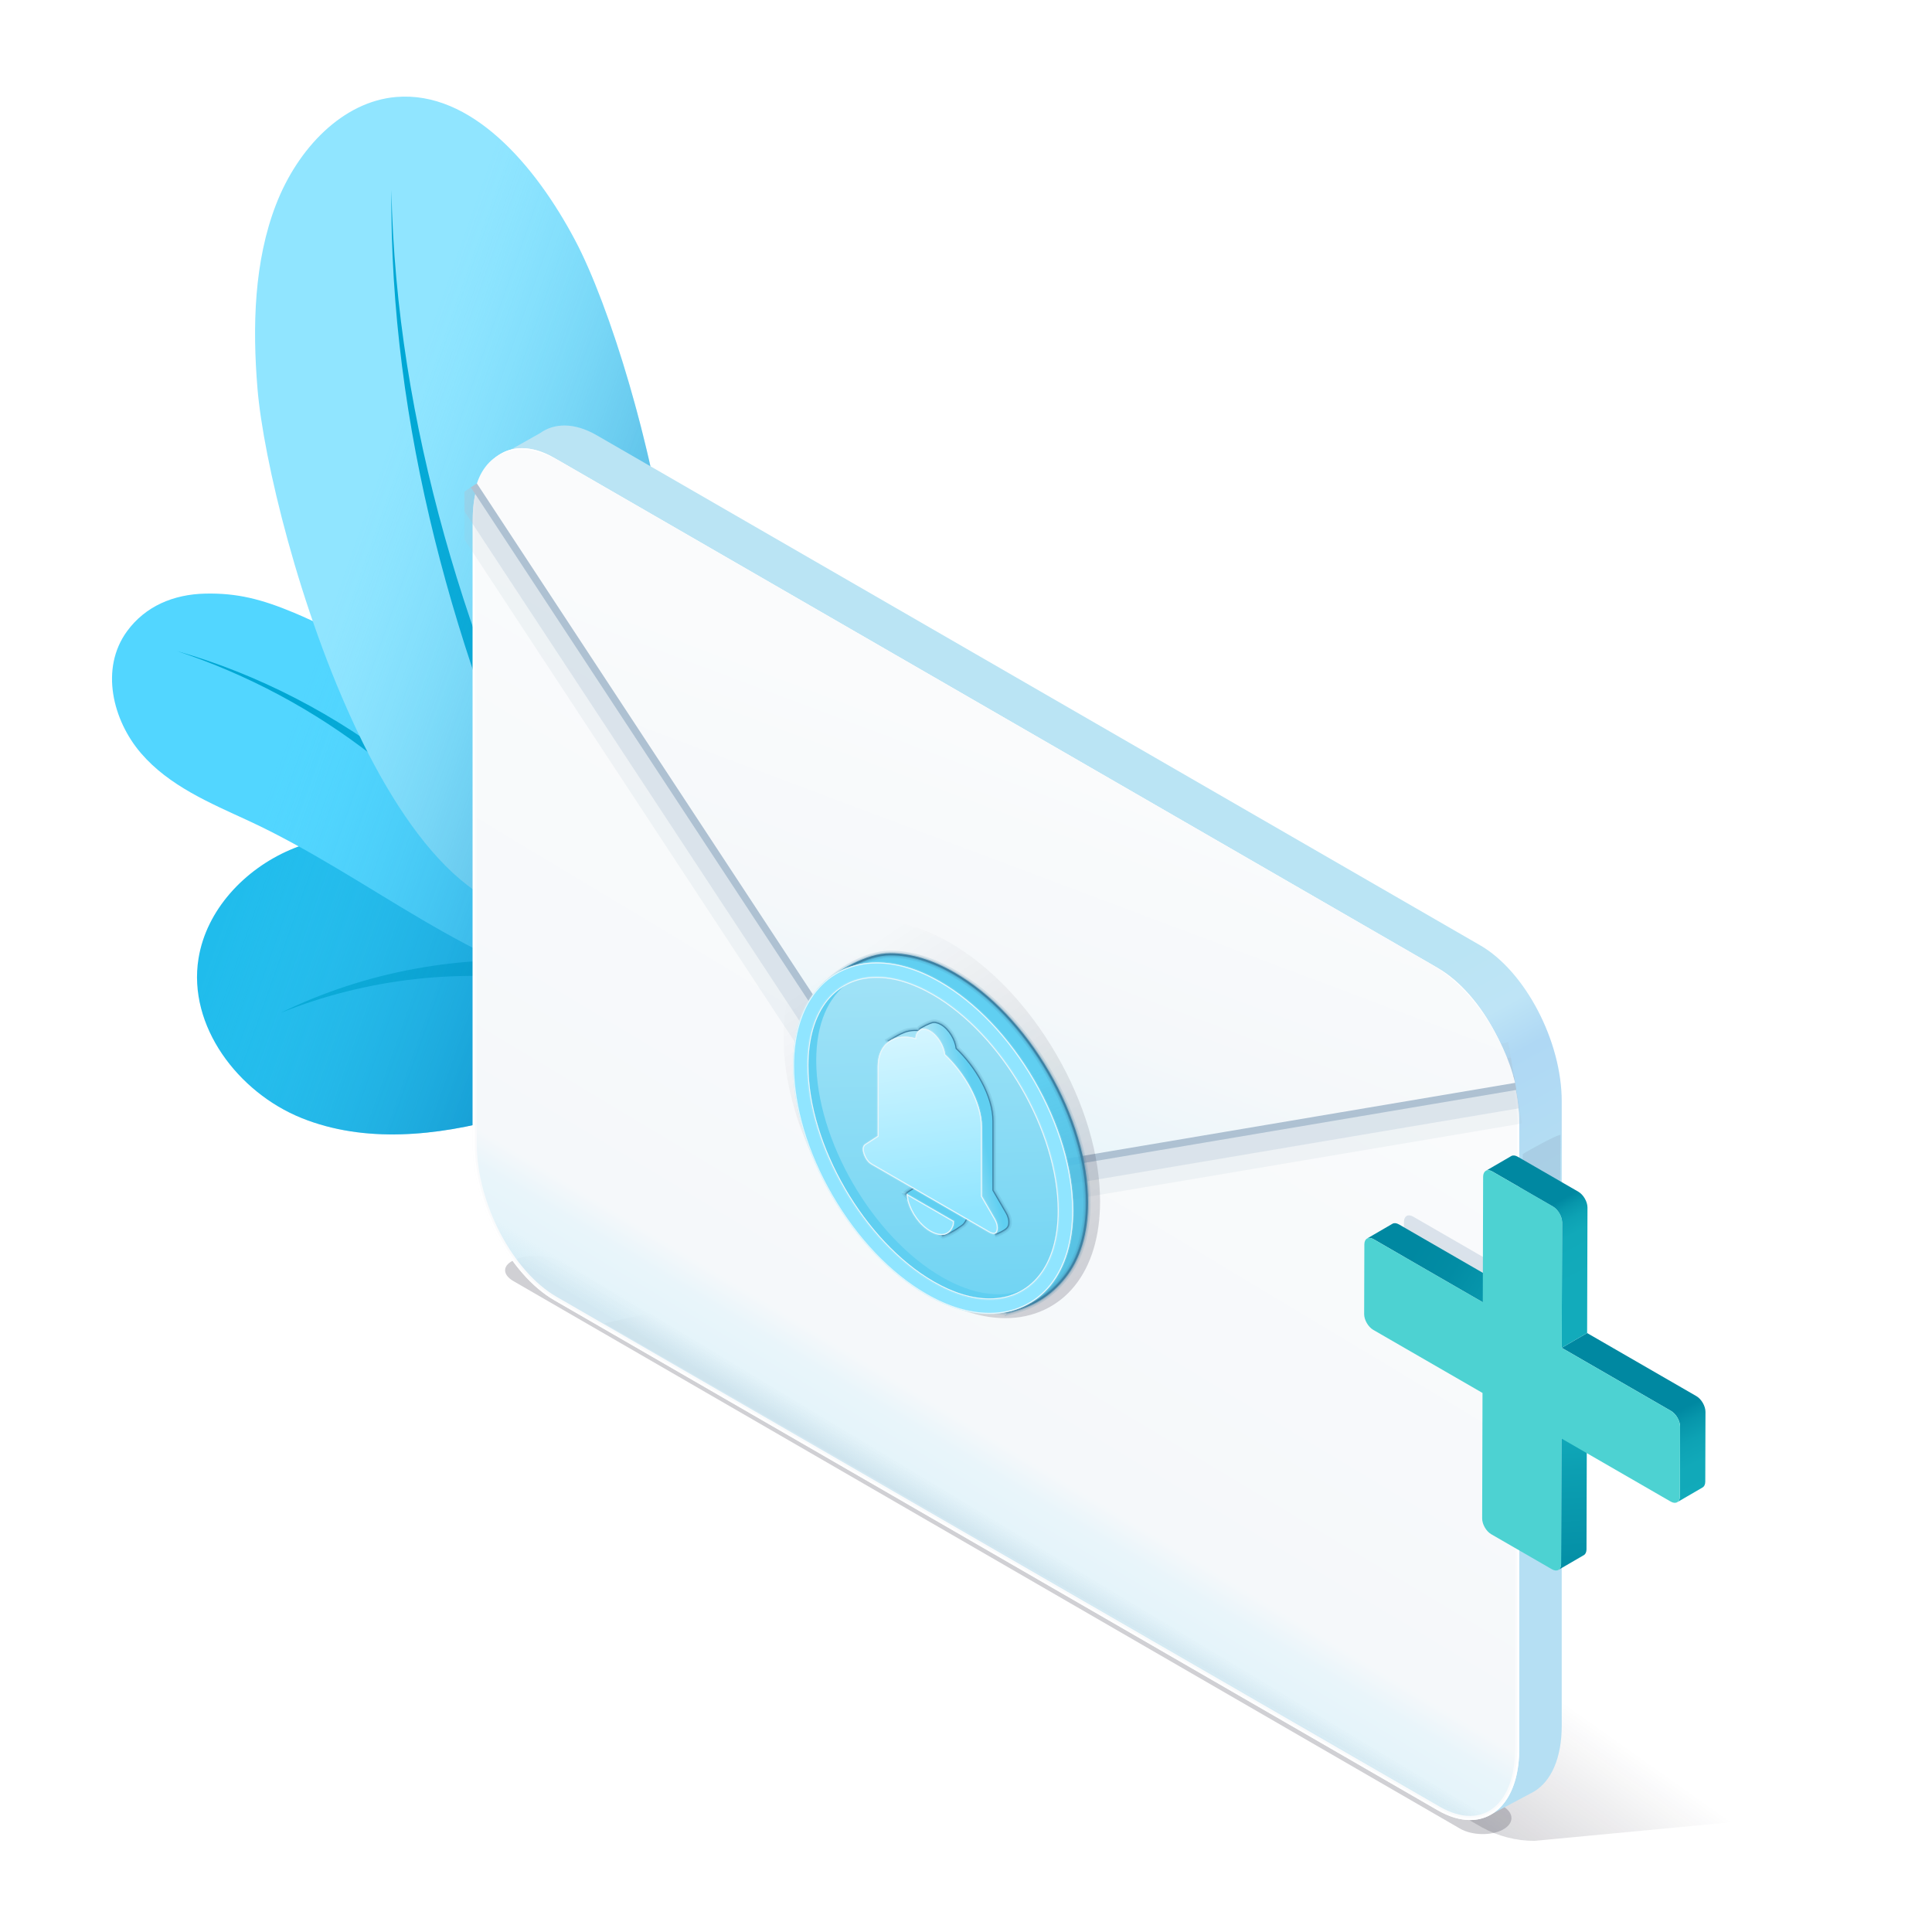 <?xml version="1.0" encoding="UTF-8"?><svg xmlns="http://www.w3.org/2000/svg" xmlns:xlink="http://www.w3.org/1999/xlink" viewBox="0 0 2500 2500"><defs><style>.cls-1{fill:#90aac1;}.cls-1,.cls-2,.cls-3,.cls-4,.cls-5,.cls-6,.cls-7,.cls-8,.cls-9,.cls-10,.cls-11,.cls-12,.cls-13,.cls-14,.cls-15,.cls-16,.cls-17,.cls-18,.cls-19,.cls-20,.cls-21,.cls-22,.cls-23,.cls-24,.cls-25,.cls-26,.cls-27{stroke-width:0px;}.cls-1,.cls-28,.cls-29,.cls-30{opacity:.3;}.cls-2{fill:url(#linear-gradient-12);}.cls-3{fill:#141226;}.cls-4{fill:#60cff1;}.cls-5{fill:#90e5ff;}.cls-6{fill:url(#linear-gradient);}.cls-7{fill:url(#linear-gradient-6);}.cls-31,.cls-28,.cls-32,.cls-33,.cls-34,.cls-35,.cls-36,.cls-37,.cls-38,.cls-30{fill:none;}.cls-31,.cls-33,.cls-37{stroke-width:2.67px;}.cls-31,.cls-37{stroke:#e7f6fb;stroke-miterlimit:10;}.cls-39{isolation:isolate;}.cls-8{fill:url(#Degradado_sin_nombre_4-2);}.cls-9{fill:#20bcec;}.cls-10{fill:url(#linear-gradient-11);}.cls-28,.cls-33,.cls-35,.cls-36,.cls-38{stroke:#3c81a3;}.cls-28,.cls-38{stroke-width:5.33px;}.cls-11{fill:url(#linear-gradient-5);}.cls-12{fill:#fafbfc;}.cls-13{fill:#e7f6fb;}.cls-14{fill:#00a7d4;}.cls-32{stroke-width:106.64px;}.cls-32,.cls-40,.cls-36,.cls-37{opacity:.15;}.cls-32,.cls-34,.cls-30{stroke:#aec1d2;}.cls-41{filter:url(#AI_DesenfoqueGaussiano_7-4);}.cls-15{fill:#fff;}.cls-16{fill:url(#Degradado_sin_nombre_4);}.cls-42{filter:url(#AI_DesenfoqueGaussiano_7-2);}.cls-34{stroke-width:18.66px;}.cls-17{fill:url(#linear-gradient-2);}.cls-18{fill:url(#linear-gradient-7);}.cls-35,.cls-36{stroke-width:9.33px;}.cls-19{fill:url(#linear-gradient-3);}.cls-20{fill:url(#linear-gradient-9);}.cls-43{filter:url(#AI_DesenfoqueGaussiano_7);opacity:.2;}.cls-21{fill:#4dd2d2;}.cls-22{fill:url(#linear-gradient-8);}.cls-44{mask:url(#mask);}.cls-23{fill:url(#linear-gradient-10);}.cls-45{filter:url(#AI_DesenfoqueGaussiano_7-3);}.cls-24{fill:url(#Degradado_sin_nombre_5);}.cls-30{stroke-width:66.65px;}.cls-25{fill:url(#linear-gradient-4);}.cls-26{fill:url(#Degradado_sin_nombre_6);}.cls-27{fill:#52d6ff;}</style><linearGradient id="linear-gradient" x1="433.59" y1="773.33" x2="967.03" y2="961.79" gradientUnits="userSpaceOnUse"><stop offset="0" stop-color="#52d6ff" stop-opacity="0"/><stop offset=".82" stop-color="#0375b3" stop-opacity=".57"/><stop offset=".86" stop-color="#0071b0" stop-opacity=".6"/></linearGradient><filter id="AI_DesenfoqueGaussiano_7"><feGaussianBlur stdDeviation="7"/></filter><filter id="AI_DesenfoqueGaussiano_7-2"><feGaussianBlur stdDeviation="7"/></filter><linearGradient id="linear-gradient-2" x1="1432.8" y1="2221.96" x2="1640.05" y2="1929.93" gradientUnits="userSpaceOnUse"><stop offset="0" stop-color="#141226" stop-opacity=".3"/><stop offset="1" stop-color="#141226" stop-opacity="0"/></linearGradient><linearGradient id="linear-gradient-3" x1="1526.87" y1="1311.16" x2="1738.22" y2="1695.91" gradientUnits="userSpaceOnUse"><stop offset="0" stop-color="#bae4f4"/><stop offset=".25" stop-color="#bae4f4"/><stop offset=".27" stop-color="#bbe4f4"/><stop offset=".44" stop-color="#bee4f6"/><stop offset=".58" stop-color="#afd8f4"/><stop offset=".99" stop-color="#b5dff3"/></linearGradient><linearGradient id="linear-gradient-4" x1="1468.25" y1="1168.89" x2="1051.75" y2="1862.06" gradientUnits="userSpaceOnUse"><stop offset="0" stop-color="#fafbfc"/><stop offset=".85" stop-color="#f5f8fa"/><stop offset=".9" stop-color="#e9f5fa"/><stop offset=".96" stop-color="#e5f4fa"/><stop offset="1" stop-color="#d4ecf6" stop-opacity=".9"/></linearGradient><linearGradient id="linear-gradient-5" x1="597.51" y1="1111.12" x2="1965.25" y2="1111.12" gradientUnits="userSpaceOnUse"><stop offset="0" stop-color="#000"/><stop offset=".15" stop-color="#fff"/><stop offset=".9" stop-color="#fff"/><stop offset="1" stop-color="#000"/></linearGradient><mask id="mask" x="432.85" y="498.79" width="1676" height="1170" maskUnits="userSpaceOnUse"><rect class="cls-11" x="600.99" y="575.56" width="1382.01" height="1071.13"/></mask><filter id="AI_DesenfoqueGaussiano_7-3"><feGaussianBlur stdDeviation="7"/></filter><linearGradient id="linear-gradient-6" x1="1309.12" y1="959.26" x2="1116.2" y2="1472.46" gradientUnits="userSpaceOnUse"><stop offset="0" stop-color="#fafbfc"/><stop offset=".55" stop-color="#f5f8fa"/><stop offset=".99" stop-color="#e5f4fa"/></linearGradient><filter id="AI_DesenfoqueGaussiano_7-4"><feGaussianBlur stdDeviation="7"/></filter><linearGradient id="linear-gradient-7" x1="1571.52" y1="1972.9" x2="1083.21" y2="1247.46" xlink:href="#linear-gradient-2"/><linearGradient id="linear-gradient-8" x1="1213.49" y1="1427.73" x2="1258.24" y2="1558.83" gradientUnits="userSpaceOnUse"><stop offset="0" stop-color="#60cff1"/><stop offset="1" stop-color="#4cc1e6" stop-opacity=".9"/></linearGradient><linearGradient id="linear-gradient-9" x1="1201.21" y1="1238.03" x2="1217.11" y2="1840.36" gradientTransform="translate(909.97 -408.3) rotate(30.36)" gradientUnits="userSpaceOnUse"><stop offset="0" stop-color="#a3e3f7"/><stop offset="1" stop-color="#60cff1"/></linearGradient><linearGradient id="linear-gradient-10" x1="1230.52" y1="1464" x2="1269.38" y2="1455.17" gradientTransform="matrix(1,0,0,1,0,0)" xlink:href="#linear-gradient-9"/><linearGradient id="linear-gradient-11" x1="1230.52" y1="1464" x2="1269.38" y2="1455.17" gradientTransform="matrix(1,0,0,1,0,0)" xlink:href="#linear-gradient-9"/><linearGradient id="linear-gradient-12" x1="1175.84" y1="1330.25" x2="1208.81" y2="1575.18" gradientUnits="userSpaceOnUse"><stop offset="0" stop-color="#d6f6ff"/><stop offset="1" stop-color="#90e5ff"/></linearGradient><linearGradient id="Degradado_sin_nombre_6" x1="1819.71" y1="1842.31" x2="1795.38" y2="2124.92" gradientTransform="translate(3846.57) rotate(-180) scale(1 -1)" gradientUnits="userSpaceOnUse"><stop offset="0" stop-color="#12abbb"/><stop offset=".22" stop-color="#0c9fb2"/><stop offset=".67" stop-color="#038ea5"/><stop offset="1" stop-color="#0088a1"/></linearGradient><linearGradient id="Degradado_sin_nombre_5" x1="1867.41" y1="1707.59" x2="2017.75" y2="1614.95" gradientTransform="translate(3846.57) rotate(-180) scale(1 -1)" gradientUnits="userSpaceOnUse"><stop offset="0" stop-color="#12abbb"/><stop offset=".31" stop-color="#0999ae"/><stop offset=".67" stop-color="#028ca4"/><stop offset="1" stop-color="#0088a1"/></linearGradient><linearGradient id="Degradado_sin_nombre_4" x1="1632.62" y1="1986.63" x2="1763.72" y2="1720.1" gradientTransform="translate(3846.57) rotate(-180) scale(1 -1)" gradientUnits="userSpaceOnUse"><stop offset="0" stop-color="#12abbb"/><stop offset=".31" stop-color="#11a9b9"/><stop offset=".41" stop-color="#0da2b4"/><stop offset=".49" stop-color="#0796ab"/><stop offset=".55" stop-color="#0088a1"/><stop offset=".98" stop-color="#0088a1"/><stop offset="1" stop-color="#0088a1"/></linearGradient><linearGradient id="Degradado_sin_nombre_4-2" x1="1803.12" y1="1661.76" x2="1895.4" y2="1489.45" xlink:href="#Degradado_sin_nombre_4"/></defs><g id="Plant"><path class="cls-9" d="m375.17,1099.78c-58.69,25.28-108.12,77.48-118.31,140.56-14.11,87.31,51.22,173.25,133.24,206.34,82.02,33.09,175.29,23.23,260.56-.21,110.33-30.33,310.79-142.43,170.07-260.42-108-90.56-313.56-143.11-445.55-86.27Z"/><path class="cls-14" d="m362.79,1310.81c109.71-53.73,235.45-77.11,359.57-65.54l-3.42,26.44c-118.03-19.76-242.82-6.51-356.15,39.1,0,0,113.33-45.62,0,0Z"/><path class="cls-27" d="m781.83,1288.15c-170.39-31.9-303.3-153.58-461.04-226.45-48.74-22.51-101.94-44.64-138.38-87.08-36.44-42.44-53.3-109.43-18.07-157.73,23.74-32.54,60.19-47.86,101.33-48.76,41.14-.9,72.77,7.17,115.07,24.87,221.7,92.76,301.83,292.02,401.08,495.14Z"/><path class="cls-14" d="m228.83,842.47c207.88,58.82,412.63,212.07,504.13,410.91,0,0-24.62,10.22-24.62,10.22-9.86-24.97-21.94-49.21-35.64-72.6-99.12-164.18-262.07-288.6-443.87-348.54h0Z"/><path class="cls-5" d="m333.2,502.95c-6.75-80.97-4.33-165.07,23.94-238.21,28.27-73.14,86.52-133.41,155.47-139.24,96.91-8.19,179.7,87.36,231.64,185.53,87.64,165.66,239.7,754.24,19.83,857.16-244.56,114.47-415.69-483.04-430.88-665.23Z"/><path class="cls-14" d="m506.46,246.25c6.41,303.62,99.14,598.8,232.84,869.41,0,0-24.12,11.37-24.12,11.37-126.38-275.89-211.22-575.59-208.73-880.78h0Z"/><path class="cls-6" d="m820.72,1186.04c-11.73-9.83-24.61-19.22-38.42-28.06,192.86-126.59,47.05-686.12-38.05-846.96-51.93-98.16-134.73-193.72-231.64-185.53-68.95,5.83-127.2,66.1-155.47,139.24-28.27,73.14-30.69,157.24-23.94,238.21,5.39,64.71,30.46,181.8,71.5,300.77-7.8-3.71-15.77-7.29-23.95-10.72-42.3-17.7-73.93-25.76-115.07-24.87-41.14.9-77.59,16.21-101.33,48.76-35.23,48.3-18.37,115.29,18.07,157.73,36.44,42.44,89.64,64.57,138.38,87.08,22.36,10.33,44.21,21.64,65.75,33.53-3.85,1.43-7.64,2.94-11.38,4.55-58.69,25.28-108.12,77.48-118.31,140.56-14.11,87.31,51.22,173.25,133.24,206.34,82.02,33.09,175.29,23.23,260.56-.21,110.33-30.33,310.79-142.43,170.07-260.42Z"/></g><g id="Email"><g class="cls-43"><path class="cls-3" d="m666.5,1630.03c-16.36,6.47-17.28,18.96-2.05,27.75l1224.96,708.51c15.24,8.8,40.06,9.39,55.16,1.31,15.1-8.08,14.99-21.88-.25-30.68l-1217.08-703.96c-15.24-8.8-41.09-10.7-57.46-4.24l-3.29,1.3Z"/></g><g class="cls-42"><path class="cls-17" d="m1985.62,2382.07l371.14-35.15-1256.52-705.58-318.41,71.01,1135.74,652.18c20.84,11.5,44.25,17.54,68.05,17.54Z"/></g><path class="cls-19" d="m1915.24,1223.17L772.22,563.25c-28.63-16.53-54.59-16.32-73.61-2.65l-37.5,21.15,111.98,155.62,1158.14,1609.55,52.49-27.93c.47-.26.93-.53,1.39-.8l.48-.28h0c21.64-13.3,35.27-42.93,35.27-84.67v-808.28c0-77.77-47.28-168.11-105.61-201.79Z"/><path class="cls-25" d="m1902.25,2352.45c-12.78,0-26.44-4.14-40.59-12.32l-1143.02-659.92c-57.5-33.2-104.28-122.68-104.28-199.48v-808.27c0-54.58,23.95-89.85,61.02-89.85,12.78,0,26.44,4.14,40.59,12.32l1143.02,659.92c57.5,33.2,104.28,122.68,104.28,199.48v808.28c0,54.58-23.95,89.85-61.02,89.85Z"/><path class="cls-12" d="m675.38,579.94v5.33h0c12.31,0,25.51,4.02,39.26,11.96l1143.02,659.92c56.76,32.77,102.94,121.22,102.94,197.17v808.28c0,26.9-5.81,49.34-16.81,64.89-10.31,14.58-24.68,22.29-41.54,22.29-12.31,0-25.52-4.02-39.26-11.96l-1143.02-659.92c-56.76-32.77-102.94-121.22-102.94-197.17v-808.28c0-26.9,5.81-49.34,16.81-64.89,10.31-14.58,24.68-22.29,41.54-22.29v-5.33m0,0c-37.47,0-63.68,34.61-63.68,92.51v808.28c0,77.77,47.28,168.11,105.61,201.79l1143.02,659.92c14.9,8.6,29.07,12.67,41.93,12.67,37.47,0,63.68-34.61,63.68-92.51v-808.28c0-77.77-47.28-168.11-105.61-201.79L717.3,592.61c-14.9-8.6-29.07-12.67-41.93-12.67h0Z"/><path class="cls-15" d="m675.38,579.94v2.67h0c12.78,0,26.44,4.14,40.59,12.32l1143.02,659.92c57.5,33.2,104.28,122.68,104.28,199.48v808.28c0,54.58-23.95,89.85-61.02,89.85-12.78,0-26.44-4.14-40.59-12.32l-1143.02-659.92c-57.5-33.2-104.28-122.68-104.28-199.48v-808.28c0-54.58,23.95-89.84,61.02-89.85v-2.67m0,0c-37.47,0-63.68,34.61-63.68,92.51v808.28c0,77.77,47.28,168.11,105.61,201.79l1143.02,659.92c14.9,8.6,29.07,12.67,41.93,12.67,37.47,0,63.68-34.61,63.68-92.51v-808.28c0-77.77-47.28-168.11-105.61-201.79L717.3,592.61c-14.9-8.6-29.07-12.67-41.93-12.67h0Z"/><g class="cls-44"><g class="cls-45"><path class="cls-32" d="m617.09,625.56l531.19,807.93c41.1,61.33,99.43,95.01,140.54,81.14l671.72-113.43"/><path class="cls-34" d="m617.09,625.56l531.19,807.93c41.1,61.33,99.43,95.01,140.54,81.14l671.72-113.43"/><path class="cls-30" d="m617.09,625.56l531.19,807.93c41.1,61.33,99.43,95.01,140.54,81.14l671.72-113.43"/></g><path class="cls-7" d="m617.09,625.56l531.19,807.93c41.1,61.33,99.43,95.01,140.54,81.14l671.72-113.43c-14.67-61.13-57.69-124.12-108.5-153.45L725.59,597.4c-50.81-29.33-93.83-16.03-108.5,28.16Z"/></g></g><g id="Wax"><g id="A"><g class="cls-41"><path class="cls-18" d="m1301.22,1705.67c-29.48,0-60.79-9.45-93.06-28.08-52.21-30.14-101.07-81.41-137.59-144.35-36.53-62.97-56.65-130.64-56.65-190.55,0-44.6,11.32-82.28,32.73-108.94,21.71-27.03,53.5-41.92,89.53-41.92,29.48,0,60.79,9.45,93.06,28.08,52.21,30.14,101.07,81.41,137.59,144.35,36.53,62.97,56.65,130.64,56.65,190.55,0,44.6-11.32,82.28-32.73,108.94-21.71,27.03-53.5,41.92-89.53,41.92Z"/></g><path class="cls-22" d="m1304.72,1697.48c-26.1,0-60.2-16.14-88.76-32.63-46.21-26.68-89.46-72.06-121.78-127.77-32.34-55.74-50.14-115.63-50.14-168.66,0-39.48-2.06-76.69,20.85-96.48,21.87-18.9,55.48-37.05,87.37-37.05,26.1,0,53.81,8.36,82.37,24.85,46.21,26.68,89.46,72.06,121.78,127.77,32.34,55.74,50.14,115.63,50.14,168.66,0,39.48-10.02,72.82-28.97,96.43-19.21,23.93-40.86,36.99-72.86,44.88Z"/><path class="cls-36" d="m1304.72,1697.48c-26.1,0-60.2-16.14-88.76-32.63-46.21-26.68-89.46-72.06-121.78-127.77-32.34-55.74-50.14-115.63-50.14-168.66,0-39.48,2.32-69.4,22.86-91.63,18.33-19.85,53.47-41.9,85.36-41.9,26.1,0,53.81,8.36,82.37,24.85,46.21,26.68,89.46,72.06,121.78,127.77,32.34,55.74,50.14,115.63,50.14,168.66,0,39.48-10.02,72.82-28.97,96.43-19.21,23.93-40.86,36.99-72.86,44.88Z"/><path class="cls-28" d="m1304.72,1697.48c-26.1,0-60.2-16.14-88.76-32.63-46.21-26.68-89.46-72.06-121.78-127.77-32.34-55.74-50.14-115.63-50.14-168.66,0-39.48,2.32-69.4,22.86-91.63,18.33-19.85,53.47-41.9,85.36-41.9,26.1,0,53.81,8.36,82.37,24.85,46.21,26.68,89.46,72.06,121.78,127.77,32.34,55.74,50.14,115.63,50.14,168.66,0,39.48-10.02,72.82-28.97,96.43-19.21,23.93-40.86,36.99-72.86,44.88Z"/><path class="cls-33" d="m1304.72,1697.48c-26.1,0-60.2-16.14-88.76-32.63-46.21-26.68-89.46-72.06-121.78-127.77-32.34-55.74-50.14-115.63-50.14-168.66,0-39.48,2.32-69.4,22.86-91.63,18.33-19.85,53.47-41.9,85.36-41.9,26.1,0,53.81,8.36,82.37,24.85,46.21,26.68,89.46,72.06,121.78,127.77,32.34,55.74,50.14,115.63,50.14,168.66,0,39.48-10.02,72.82-28.97,96.43-19.21,23.93-40.86,36.99-72.86,44.88Z"/><path class="cls-5" d="m1280.45,1700.17c-26.1,0-53.81-8.36-82.37-24.85-46.21-26.68-89.46-72.06-121.78-127.77-32.34-55.74-50.14-115.63-50.14-168.66,0-39.48,10.02-72.82,28.97-96.43,19.21-23.93,47.36-37.1,79.25-37.1,26.1,0,53.81,8.36,82.37,24.85,46.21,26.68,89.46,72.06,121.78,127.77,32.34,55.74,50.14,115.63,50.14,168.66,0,39.48-10.02,72.82-28.97,96.43-19.21,23.93-47.36,37.1-79.25,37.1Z"/><ellipse class="cls-20" cx="1207.41" cy="1472.76" rx="132.28" ry="229.12" transform="translate(-578.81 812.24) rotate(-30.36)"/><path class="cls-4" d="m1218.77,1652.48c-89.79-51.84-162.58-177.3-162.58-280.23,0-47.71,15.65-82.19,41.37-100.31-32.41,15.36-52.74,52.56-52.74,106.95,0,102.93,72.79,228.39,162.58,280.23,48.17,27.81,91.44,28.77,121.21,7.8-28.93,13.71-67.49,10.01-109.84-14.44Z"/><path class="cls-23" d="m1301.16,1569.75l-17-29.31v-89.65c0-32.48-22.67-70.26-47.61-93.75-1.13-11.05-9.07-24.73-19.27-30.62-4.4-2.54-8.37-3.13-11.56-2.12,0,0,0,0,0,0-1.81.39-14.17,5.8-15.84,8.43-.55.86,3.57.13,3.23,2.22-9.14-1.68-17.69-.79-24.76,2.57h0c-5.54,2.05-17.32,9.44-17.32,9.44,0,0,136.49,249.39,136.82,249.36,2.53-.24,11.98-4.93,14.46-7.72,3.4-3.23,3.4-11.03-1.13-18.85Z"/><path class="cls-4" d="m1189.94,1534.7c-1.97.51-15.04,7.98-16.81,10.07,0,0,45.45,53.22,46.41,53.32,2.74.29,14.06-5.7,18.08-8.47,3.77-2.59,7.4-5.09,7.41-5.11,2.08-1.79,3.78-4.23,4.99-7.33,1.13-1.94,1.13-4.54,1.13-7.14l-61.21-35.34Z"/><g class="cls-40"><path class="cls-35" d="m1301.16,1569.75l-17-29.31v-89.65c0-32.48-22.67-70.26-47.61-93.75-1.13-11.05-9.07-24.73-19.27-30.62-4.4-2.54-8.37-3.13-11.56-2.12,0,0,0,0,0,0-1.81.39-14.17,5.8-15.84,8.43-.55.86,3.57.13,3.23,2.22-9.14-1.68-17.69-.79-24.76,2.57h0c-5.54,2.05-17.32,9.44-17.32,9.44,0,0,136.49,249.39,136.82,249.36,2.53-.24,11.98-4.93,14.46-7.72,3.4-3.23,3.4-11.03-1.13-18.85Z"/><path class="cls-35" d="m1189.94,1534.7c-1.97.51-15.04,7.98-16.81,10.07,0,0,45.45,53.22,46.41,53.32,2.74.29,14.06-5.7,18.08-8.47,3.77-2.59,7.4-5.09,7.41-5.11,2.08-1.79,3.78-4.23,4.99-7.33,1.13-1.94,1.13-4.54,1.13-7.14l-61.21-35.34Z"/></g><g class="cls-29"><path class="cls-38" d="m1301.16,1569.75l-17-29.31v-89.65c0-32.48-22.67-70.26-47.61-93.75-1.13-11.05-9.07-24.73-19.27-30.62-4.4-2.54-8.37-3.13-11.56-2.12,0,0,0,0,0,0-1.81.39-14.17,5.8-15.84,8.43-.55.86,3.57.13,3.23,2.22-9.14-1.68-17.69-.79-24.76,2.57h0c-5.54,2.05-17.32,9.44-17.32,9.44,0,0,136.49,249.39,136.82,249.36,2.53-.24,11.98-4.93,14.46-7.72,3.4-3.23,3.4-11.03-1.13-18.85Z"/><path class="cls-38" d="m1189.94,1534.7c-1.97.51-15.04,7.98-16.81,10.07,0,0,45.45,53.22,46.41,53.32,2.74.29,14.06-5.7,18.08-8.47,3.77-2.59,7.4-5.09,7.41-5.11,2.08-1.79,3.78-4.23,4.99-7.33,1.13-1.94,1.13-4.54,1.13-7.14l-61.21-35.34Z"/></g><path class="cls-33" d="m1301.16,1569.75l-17-29.31v-89.65c0-32.48-22.67-70.26-47.61-93.75-1.13-11.05-9.07-24.73-19.27-30.62-4.4-2.54-8.37-3.13-11.56-2.12,0,0,0,0,0,0-1.81.39-14.17,5.8-15.84,8.43-.55.86,3.57.13,3.23,2.22-9.14-1.68-17.69-.79-24.76,2.57h0c-5.54,2.05-17.32,9.44-17.32,9.44,0,0,136.49,249.39,136.82,249.36,2.53-.24,11.98-4.93,14.46-7.72,3.4-3.23,3.4-11.03-1.13-18.85Z"/><path class="cls-33" d="m1189.94,1534.7c-1.97.51-15.04,7.98-16.81,10.07,0,0,45.45,53.22,46.41,53.32,2.74.29,14.06-5.7,18.08-8.47,3.77-2.59,7.4-5.09,7.41-5.11,2.08-1.79,3.78-4.23,4.99-7.33,1.13-1.94,1.13-4.54,1.13-7.14l-61.21-35.34Z"/><path class="cls-10" d="m1301.16,1569.75l-17-29.31v-89.65c0-32.48-22.67-70.26-47.61-93.75-1.13-11.05-9.07-24.73-19.27-30.62-4.4-2.54-8.37-3.13-11.56-2.12,0,0,0,0,0,0-1.81.39-14.17,5.8-15.84,8.43-.55.86,3.57.13,3.23,2.22-9.14-1.68-17.69-.79-24.76,2.57h0c-5.54,2.05-17.32,9.44-17.32,9.44,0,0,136.49,249.39,136.82,249.36,2.53-.24,11.98-4.93,14.46-7.72,3.4-3.23,3.4-11.03-1.13-18.85Z"/><path class="cls-4" d="m1189.94,1534.7c-1.97.51-15.04,7.98-16.81,10.07,0,0,45.45,53.22,46.41,53.32,2.74.29,14.06-5.7,18.08-8.47,3.77-2.59,7.4-5.09,7.41-5.11,2.08-1.79,3.78-4.23,4.99-7.33,1.13-1.94,1.13-4.54,1.13-7.14l-61.21-35.34Z"/><path class="cls-2" d="m1287.61,1577.08l-17-29.31v-89.65c0-32.48-22.67-70.26-47.61-93.75-1.13-11.05-9.07-24.73-19.27-30.62-10.2-5.89-18.14-1.38-19.27,9.66-26.07-7.26-48.74,5.64-48.74,36.83v89.65s-15.87,10.33-15.87,10.33c-3.4,1.93-4.53,6.48-2.27,12.98,2.27,6.51,5.67,11.07,10.2,13.69l151.88,87.69c3.4,1.96,6.8,2.63,9.07,1.34,3.4-3.23,3.4-11.03-1.13-18.85Z"/><path class="cls-5" d="m1173.13,1544.77c0,2.6,1.13,5.85,1.13,8.45,4.53,16.91,15.87,32.55,29.47,40.4,13.6,7.85,24.94,5.3,29.47-6.37,1.13-1.94,1.13-4.54,1.13-7.14l-61.21-35.34Z"/><path class="cls-37" d="m1173.13,1544.77c0,2.6,1.13,5.85,1.13,8.45,4.53,16.91,15.87,32.55,29.47,40.4,13.6,7.85,24.94,5.3,29.47-6.37,1.13-1.94,1.13-4.54,1.13-7.14l-61.21-35.34Z"/><path class="cls-13" d="m1174.72,1547.22l58.28,33.65c0,2.2-.1,4.24-.95,5.7l-.05.09-.04.1c-2.55,6.57-7.3,10.04-13.73,10.04-4.19,0-8.84-1.46-13.83-4.34-13.26-7.66-24.29-22.76-28.81-39.43-.02-1.38-.31-2.86-.59-4.3-.1-.5-.2-1.01-.28-1.51m-1.59-2.46c0,2.6,1.13,5.85,1.13,8.45,4.53,16.91,15.87,32.55,29.47,40.4,5.26,3.04,10.18,4.52,14.5,4.52,6.85,0,12.19-3.73,14.97-10.89,1.13-1.94,1.13-4.54,1.13-7.14l-61.21-35.34h0Z"/><path class="cls-37" d="m1287.61,1577.08l-17-29.31v-89.65c0-32.48-22.67-70.26-47.61-93.75-1.13-11.05-9.07-24.73-19.27-30.62-10.2-5.89-18.14-1.38-19.27,9.66-26.07-7.26-48.74,5.64-48.74,36.83v89.65s-15.87,10.33-15.87,10.33c-3.4,1.93-4.53,6.48-2.27,12.98,2.27,6.51,5.67,11.07,10.2,13.69l151.88,87.69c3.4,1.96,6.8,2.63,9.07,1.34,3.4-3.23,3.4-11.03-1.13-18.85Z"/><path class="cls-13" d="m1195.29,1332.49c2.38,0,5,.81,7.77,2.42,9.28,5.36,17.46,18.36,18.61,29.6l.05.49.36.34c12.76,12.03,24.45,27.35,32.89,43.16,9.35,17.5,14.29,34.66,14.29,49.62v90.01l.18.31,17,29.31c4.43,7.63,4.07,14.44,1.49,17.09-.55.28-1.2.41-1.95.41-1.61,0-3.61-.65-5.65-1.82l-151.88-87.69c-4.23-2.44-7.46-6.8-9.61-12.97-1.93-5.54-1.32-9.69,1.67-11.39l.03-.02.03-.02,15.87-10.33.61-.39v-90.38c0-11.77,3.35-21.46,9.7-28.05,5.94-6.16,14.23-9.42,23.96-9.42,4.3,0,8.81.65,13.39,1.92l1.52.42.16-1.57c.71-6.93,4.26-11.06,9.5-11.06m0-1.33c-5.91,0-10.03,4.53-10.83,12.26-4.73-1.32-9.35-1.97-13.75-1.97-19.81,0-34.99,13.27-34.99,38.8v89.65l-15.87,10.33c-3.4,1.93-4.53,6.48-2.27,12.98,2.27,6.51,5.67,11.07,10.2,13.69l151.88,87.69c2.21,1.27,4.42,2,6.31,2,1.02,0,1.96-.21,2.75-.66,3.4-3.23,3.4-11.03-1.13-18.85l-17-29.31v-89.65c0-32.48-22.67-70.26-47.61-93.75-1.13-11.05-9.07-24.73-19.27-30.61-3.06-1.77-5.91-2.6-8.44-2.6h0Z"/><g class="cls-40"><ellipse class="cls-31" cx="1207.41" cy="1472.76" rx="132.28" ry="229.12" transform="translate(-578.81 812.24) rotate(-30.36)"/></g><path class="cls-13" d="m1134.37,1265.35c22.54,0,46.89,7.46,72.37,22.17,89.29,51.55,161.93,176.76,161.93,279.11,0,34.88-8.49,63.9-24.56,83.91-15.56,19.38-37.57,29.62-63.66,29.62-22.54,0-46.89-7.46-72.37-22.17-89.29-51.55-161.93-176.76-161.93-279.11,0-34.88,8.49-63.9,24.56-83.91,15.56-19.38,37.57-29.62,63.66-29.62m0-1.33c-53.12,0-89.56,42.03-89.56,114.87,0,102.94,72.8,228.42,162.6,280.27,26.26,15.16,51.08,22.35,73.04,22.35,53.12,0,89.56-42.03,89.56-114.87,0-102.94-72.8-228.42-162.6-280.27-26.26-15.16-51.08-22.35-73.04-22.35h0Z"/><path class="cls-37" d="m1280.45,1700.17c-26.1,0-53.81-8.36-82.37-24.85-46.21-26.68-89.46-72.06-121.78-127.77-32.34-55.74-50.14-115.63-50.14-168.66,0-39.48,10.02-72.82,28.97-96.43,19.21-23.93,47.36-37.1,79.25-37.1,26.1,0,53.81,8.36,82.37,24.85,46.21,26.68,89.46,72.06,121.78,127.77,32.34,55.74,50.14,115.63,50.14,168.66,0,39.48-10.02,72.82-28.97,96.43-19.21,23.93-47.36,37.1-79.25,37.1Z"/><path class="cls-13" d="m1134.37,1246.69c25.86,0,53.35,8.3,81.71,24.67,46.01,26.56,89.09,71.77,121.3,127.28,32.22,55.54,49.96,115.2,49.96,167.99,0,39.17-9.92,72.23-28.68,95.59-18.95,23.6-46.73,36.6-78.21,36.6-25.86,0-53.35-8.3-81.7-24.67-46.01-26.57-89.09-71.77-121.3-127.28-32.22-55.54-49.96-115.2-49.96-167.99,0-39.17,9.92-72.23,28.68-95.59,18.95-23.6,46.73-36.6,78.21-36.6m0-1.33c-31.89,0-60.03,13.18-79.25,37.1-18.95,23.6-28.97,56.95-28.97,96.43,0,53.02,17.81,112.92,50.14,168.66,32.32,55.71,75.57,101.09,121.78,127.77,28.56,16.49,56.27,24.85,82.37,24.85,31.89,0,60.03-13.18,79.25-37.1,18.95-23.6,28.97-56.95,28.97-96.43,0-53.02-17.81-112.92-50.14-168.66-32.32-55.71-75.57-101.09-121.78-127.77-28.56-16.49-56.28-24.85-82.37-24.85h0Z"/></g></g><g id="PlusTeal"><path class="cls-1" d="m2019.23,1468.62c-3.27-1.19-43.78,21.31-48.82,24.85l-.46,162.43-141.36-81.61c-6.54-3.77-11.86-.74-11.88,6.77l-.26,90.16c-.02,7.5,5.26,16.65,11.8,20.43l141.36,81.61-.46,162.43c-.02,7.51,5.26,16.65,11.79,20.42,0,0,35.63-26.57,35.66-34.08l2.62-453.41Z"/><g id="_Teal"><g class="cls-39"><path class="cls-26" d="m2020.05,2023.86l.46-162.43,32.88-19.11-.46,162.43c-.01,3.73-1.33,6.35-3.45,7.58l-32.88,19.11c2.12-1.23,3.44-3.86,3.45-7.58Z"/><path class="cls-24" d="m1801.81,1583.56c2.15-1.25,5.13-1.08,8.42.82l141.36,81.61-32.88,19.11-141.36-81.61c-3.29-1.9-6.27-2.07-8.42-.82l32.88-19.11Z"/><path class="cls-16" d="m2053.73,1724.96l141.36,81.61c6.54,3.77,11.81,12.92,11.79,20.43l-.26,90.16c-.01,3.73-1.33,6.35-3.45,7.59l-32.88,19.11c2.12-1.23,3.44-3.86,3.45-7.59l.26-90.16c.02-7.51-5.25-16.66-11.79-20.43l-141.36-81.61,32.88-19.11Z"/><path class="cls-8" d="m1955.5,1495.97c2.15-1.25,5.13-1.07,8.42.82l78.47,45.3c6.54,3.77,11.82,12.92,11.8,20.43l-.46,162.43-32.88,19.11.46-162.43c.02-7.51-5.26-16.65-11.8-20.43l-78.47-45.3c-3.29-1.9-6.27-2.07-8.42-.82l32.88-19.11Z"/></g></g><path class="cls-21" d="m1931.04,1515.91c-6.53-3.77-11.85-.75-11.87,6.76l-.46,162.43-141.36-81.61c-6.54-3.77-11.86-.74-11.88,6.77l-.26,90.16c-.02,7.5,5.26,16.65,11.8,20.43l141.36,81.61-.46,162.43c-.02,7.51,5.26,16.65,11.79,20.42l78.47,45.3c6.54,3.77,11.86.75,11.88-6.76l.46-162.43,141.36,81.61c6.54,3.77,11.85.74,11.87-6.76l.26-90.16c.02-7.51-5.25-16.66-11.79-20.43l-141.36-81.61.46-162.43c.02-7.51-5.26-16.65-11.8-20.43l-78.47-45.3Z"/></g></svg>